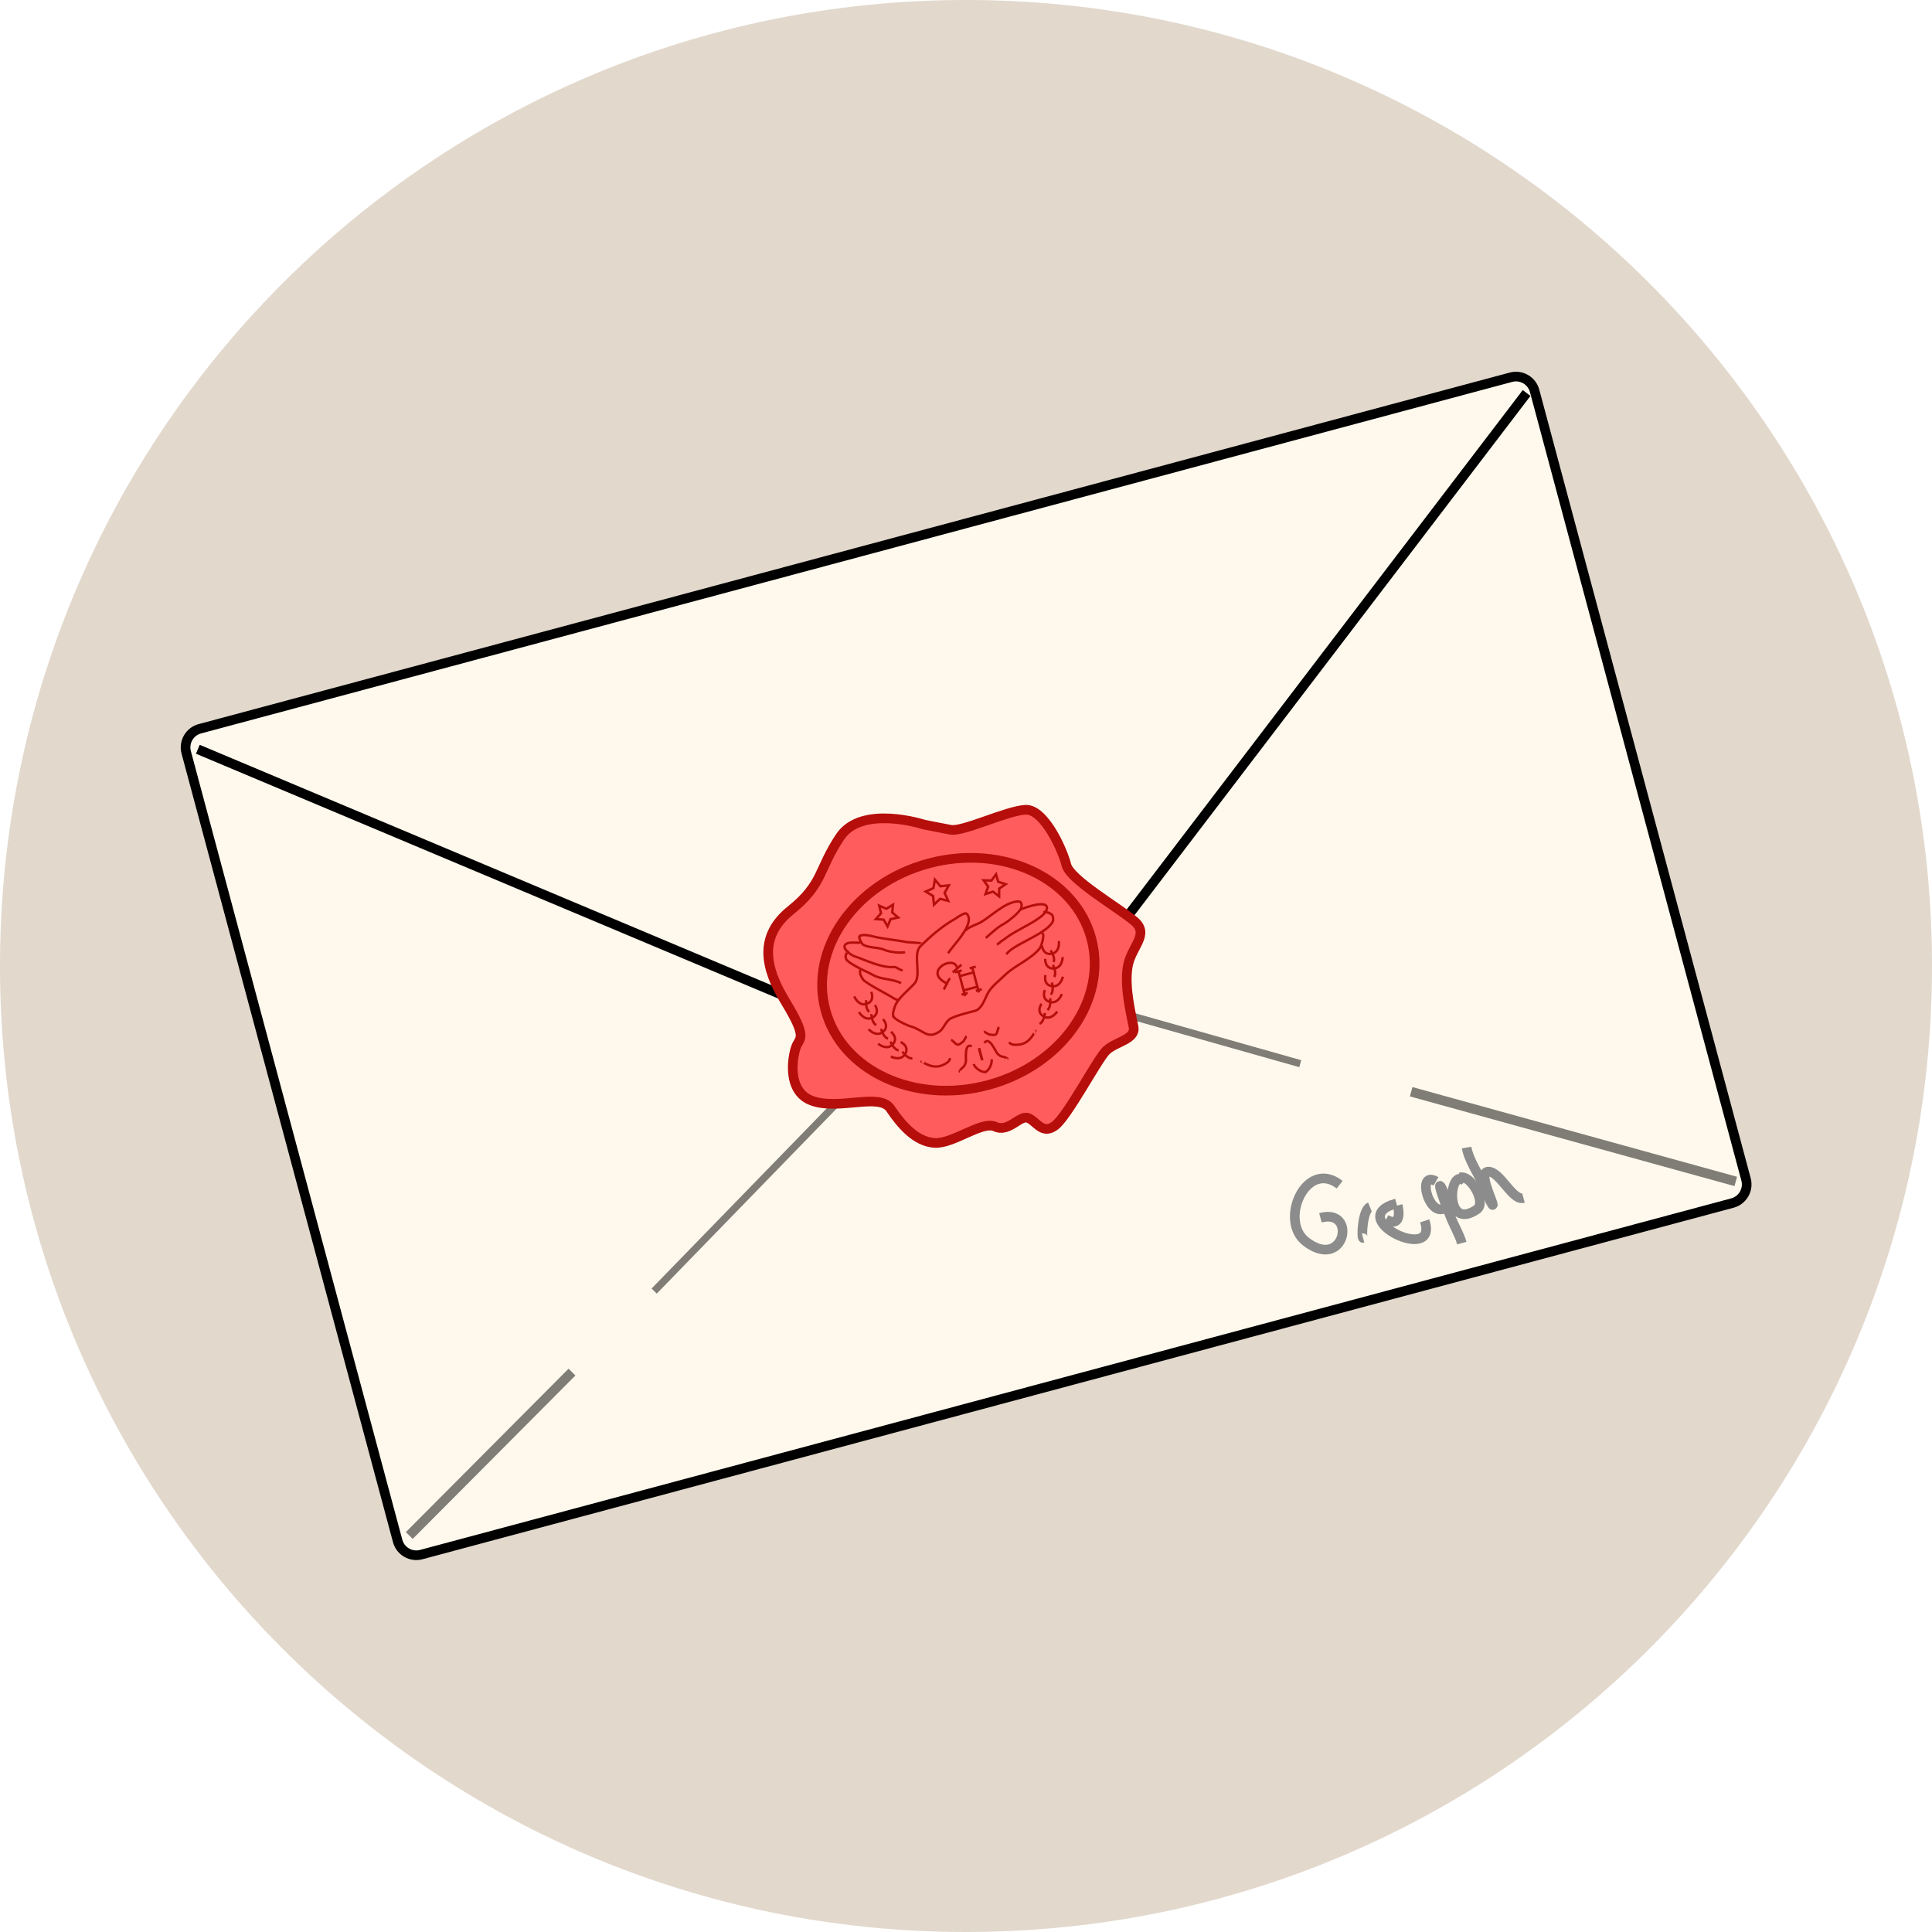 <?xml version="1.0" encoding="utf-8"?>
<svg width="800px" height="800px" viewBox="0 0 800 800" version="1.1" xmlns:xlink="http://www.w3.org/1999/xlink" xmlns="http://www.w3.org/2000/svg">
  <defs>
    <filter filterUnits="userSpaceOnUse" color-interpolation-filters="sRGB" id="filter_1">
      <feFlood flood-opacity="0" result="BackgroundImageFix" />
      <feColorMatrix in="SourceAlpha" type="matrix" values="0 0 0 0 0 0 0 0 0 0 0 0 0 0 0 0 0 0 128 0" />
      <feOffset dx="0" dy="3" />
      <feGaussianBlur stdDeviation="2" />
      <feColorMatrix type="matrix" values="0 0 0 0 0.392 0 0 0 0 0.392 0 0 0 0 0.392 0 0 0 0.969 0" />
      <feBlend mode="normal" in2="BackgroundImageFix" result="effect0_dropShadow" />
      <feBlend mode="normal" in="SourceGraphic" in2="effect0_dropShadow" result="shape" />
    </filter>
    <filter filterUnits="userSpaceOnUse" color-interpolation-filters="sRGB" id="filter_2">
      <feFlood flood-opacity="0" result="BackgroundImageFix" />
      <feColorMatrix in="SourceAlpha" type="matrix" values="0 0 0 0 0 0 0 0 0 0 0 0 0 0 0 0 0 0 128 0" />
      <feOffset dx="-4" dy="2" />
      <feGaussianBlur stdDeviation="2" />
      <feColorMatrix type="matrix" values="0 0 0 0 0.384 0 0 0 0 0.224 0 0 0 0 0.224 0 0 0 1 0" />
      <feBlend mode="normal" in2="BackgroundImageFix" result="effect0_dropShadow" />
      <feBlend mode="normal" in="SourceGraphic" in2="effect0_dropShadow" result="shape" />
    </filter>
    <path d="M572 0C577.524 0 582 4.476 582 10L582 348C582 353.524 577.524 358 572 358L10 358C4.476 358 0 353.524 0 348L0 10C0 4.476 4.476 0 10 0L572 0Z" id="path_1" />
    <path d="M18 71.5C18 44.162 44.415 22 77 22C109.585 22 136 44.162 136 71.5C136 98.838 109.585 121 77 121C44.415 121 18 98.838 18 71.5Z" id="path_2" />
    <path d="M56.483 4.536L56.571 8.519L59.903 10.705L56.141 12.02L55.092 15.863L52.679 12.693L48.7 12.882L50.969 9.608L49.559 5.882L53.375 7.029L56.483 4.536Z" id="path_3" />
    <path d="M30.974 1.78813e-07L32.828 3.95L36.974 4.584L33.974 7.658L34.682 12L30.974 9.95L27.265 12L27.974 7.658L24.974 4.584L29.119 3.95L30.974 1.78813e-07Z" id="path_4" />
    <path d="M5.438 4.562L8.546 7.055L12.362 5.908L10.951 9.634L13.221 12.909L9.241 12.719L6.829 15.89L5.779 12.046L2.018 10.731L5.35 8.546L5.438 4.562Z" id="path_5" />
    <clipPath id="clip_1">
      <use xlink:href="#path_1" />
    </clipPath>
    <clipPath id="clip_2">
      <use xlink:href="#path_2" />
    </clipPath>
    <clipPath id="clip_3">
      <use xlink:href="#path_3" />
    </clipPath>
    <clipPath id="clip_4">
      <use xlink:href="#path_4" />
    </clipPath>
    <clipPath id="clip_5">
      <use xlink:href="#path_5" />
    </clipPath>
  </defs>
  <g id="Group">
    <path d="M0 400C0 179.086 179.086 0 400 0C620.914 0 800 179.086 800 400C800 620.914 620.914 800 400 800C179.086 800 0 620.914 0 400Z" id="Oval" fill="#E2D8CC" fill-rule="evenodd" stroke="none" />
    <g id="Letter" transform="matrix(0.966 -0.259 0.259 0.966 72.587 302.416)">
      <g id="Group">
        <g id="Rectangle">
          <use stroke="none" fill="#FFF9ED" xlink:href="#path_1" />
          <g clip-path="url(#clip_1)">
            <use xlink:href="#path_1" fill="none" stroke="#000000" stroke-width="8" />
          </g>
        </g>
        <g id="Group" transform="matrix(-1 0 0 1 575.674 207.463)">
          <path d="M0 140.253L120.196 69.576" id="Vector" fill="none" fill-rule="evenodd" stroke="#000000" stroke-opacity="0.498" stroke-width="4" />
          <path d="M161.538 46.465L239.48 0" id="Vector" fill="none" fill-rule="evenodd" stroke="#000000" stroke-opacity="0.498" stroke-width="3" />
        </g>
        <g id="Group" transform="translate(7.237 206.83)">
          <path d="M0 140.253L82.593 92.346" id="Vector" fill="none" fill-rule="evenodd" stroke="#000000" stroke-opacity="0.498" stroke-width="4" />
          <path d="M124.15 68.754L239.48 0" id="Vector" fill="none" fill-rule="evenodd" stroke="#000000" stroke-opacity="0.498" stroke-width="3" />
        </g>
        <path d="M6.984 6.987L291 227.407L576.568 6.987" id="Vector" fill="none" fill-rule="evenodd" stroke="#000000" stroke-width="4" filter="url(#filter_1)" />
      </g>
      <g filter="url(#filter_2)">
        <g id="Group" transform="translate(214 108)">
          <path d="M79.297 7.962C79.297 7.962 56.624 -6.825 44.406 3.904C32.187 14.632 32.685 20.956 16.905 27.904C1.126 34.852 0.263 48.051 4.905 63.904C9.548 79.757 7.225 79.927 4.905 82.404C2.586 84.88 -4.866 99.578 4.905 106.404C14.677 113.23 32.788 110.279 35.405 117.904C38.023 125.529 42.027 133.938 49.405 136.404C56.784 138.87 70.68 132.479 75.405 136.404C80.131 140.329 86.382 134.355 89.405 136.404C92.429 138.453 93.249 144.896 99.405 142.404C105.562 139.912 123.359 120.493 127.905 117.904C132.452 115.314 140.978 116.665 141.405 111.404C141.832 106.143 141.891 94.972 145.405 86.904C148.92 78.835 158.142 76.274 152.905 68.904C147.669 61.534 131.776 45.623 131.905 39.404C132.035 33.184 129.12 14.511 121.405 12.904C113.691 11.297 94.094 15.136 89.405 12.904C84.716 10.671 79.297 7.962 79.297 7.962Z" id="Vector" fill="#FF5D5D" fill-rule="evenodd" stroke="#B60E0B" stroke-width="4" />
          <g id="Oval">
            <g clip-path="url(#clip_2)">
              <use xlink:href="#path_2" fill="none" stroke="#B60E0B" stroke-width="8" />
            </g>
          </g>
          <g id="Group" transform="translate(33 30)">
            <g id="Group" transform="translate(13.395 17.896)">
              <path d="M0.398 33.924C-0.575 32.951 1.126 30.722 1.591 29.948C3.462 26.829 8.982 24.643 12.061 22.592C15.951 20 14.378 10.655 18.423 8.344C23.662 5.351 29.564 2.527 35.189 1.121C35.828 0.961 39.918 -0.754 40.491 0.392C42.943 5.297 31.318 11.552 28.761 14.11" id="Vector" fill="none" fill-rule="evenodd" stroke="#B60E0B" stroke-width="1" />
              <path d="M38.171 6.952C39.312 5.811 43.238 5.702 44.864 5.296C49.889 4.039 56.749 -0.227 62.161 0.856C63.984 1.22 63.411 2.955 62.823 3.838C61.733 5.473 55.964 7.939 54.142 8.344C51.371 8.96 48.044 10.763 45.461 12.055" id="Vector" fill="none" fill-rule="evenodd" stroke="#B60E0B" stroke-width="1" />
              <path d="M62.558 4.368C63.647 4.15 74.94 3.065 72.963 7.019C71.535 9.873 63.407 11.33 60.504 12.121C58.28 12.728 56.111 13.176 53.943 14.043C53.133 14.368 52.275 14.759 51.425 14.971C51.015 15.074 50.614 15.438 50.232 15.501C49.881 15.56 49.148 15.965 49.172 15.965" id="Vector" fill="none" fill-rule="evenodd" stroke="#B60E0B" stroke-width="1" />
              <path d="M71.902 7.946C71.379 7.946 71.467 7.656 73.294 8.675C73.631 8.9 73.996 9.378 74.288 9.67C74.796 10.178 74.506 11.985 74.155 12.453C71.996 15.332 64.547 16.694 61.365 17.489C59.002 18.08 53.693 19.067 51.955 20.803" id="Vector" fill="none" fill-rule="evenodd" stroke="#B60E0B" stroke-width="1" />
              <path d="M68.125 16.031C70.212 16.031 66.683 21.403 66.07 21.863C61.175 25.533 54.18 26.034 48.84 29.086C45.802 30.823 42.282 32.065 39.894 34.852C38.324 36.684 36.05 40.021 33.4 40.021C29.922 40.021 26.361 39.868 23.062 40.418C20.573 40.833 19.006 43.803 16.832 44.527C11.128 46.429 10.845 42.288 5.964 39.358C4.675 38.584 0 34.779 0 33.195" id="Vector" fill="none" fill-rule="evenodd" stroke="#B60E0B" stroke-width="1" />
            </g>
            <g id="Group" transform="translate(13.78 0)">
              <g id="Star">
                <g clip-path="url(#clip_3)">
                  <use xlink:href="#path_3" fill="none" stroke="#B60E0B" stroke-width="2" />
                </g>
              </g>
              <g id="Star">
                <g clip-path="url(#clip_4)">
                  <use xlink:href="#path_4" fill="none" stroke="#B60E0B" stroke-width="2" />
                </g>
              </g>
              <g id="Star">
                <g clip-path="url(#clip_5)">
                  <use xlink:href="#path_5" fill="none" stroke="#B60E0B" stroke-width="2" />
                </g>
              </g>
            </g>
            <g id="Group" transform="translate(0.72 15.541)">
              <path d="M31.574 9.638C31.574 9.334 26.54 7.815 25.873 7.481C21.599 5.344 16.792 3.734 12.697 1.394C11.755 0.855 9.074 -0.455 7.843 0.161C7.168 0.499 7.966 3.52 8.305 3.86C10.545 6.1 14.105 6.42 16.396 8.329C17.912 9.593 22.339 11.411 24.332 11.411" id="Vector" fill="none" fill-rule="evenodd" stroke="#B60E0B" stroke-width="1" />
              <path d="M7.689 2.781C6.073 2.781 2.853 0.92 1.217 2.01C-0.618 3.233 2.558 6.885 3.451 7.481C7.682 10.303 13.257 15.331 18.399 16.188C19.423 16.358 20.407 18.345 21.481 18.345" id="Vector" fill="none" fill-rule="evenodd" stroke="#B60E0B" stroke-width="1" />
              <path d="M1.525 5.015C1.525 4.971 -0.998 6.624 0.446 8.791C1.268 10.024 2.55 11.203 3.605 12.258C5.356 14.009 7.377 15.414 9.076 17.112C11.923 19.959 16.689 20.72 19.401 23.43" id="Vector" fill="none" fill-rule="evenodd" stroke="#B60E0B" stroke-width="1" />
              <path d="M4.838 13.799C3.441 13.799 4.347 17.731 4.838 18.345C7.584 21.778 10.539 24.277 13.622 27.36C14.35 28.088 15.635 29.748 16.704 29.748" id="Vector" fill="none" fill-rule="evenodd" stroke="#B60E0B" stroke-width="1" />
            </g>
            <g id="Group" transform="translate(0 39)">
              <g id="Group" transform="translate(0 0.189)">
                <g id="Group">
                  <path d="M4.355 2.811C4.355 2.811 3.002 6.081 4.355 7.811" id="Vector" fill="none" fill-rule="evenodd" stroke="#B60E0B" stroke-width="1" />
                  <path d="M0 0C0 0 0.549 4.605 4.254 4.311C7.958 4.016 7.254 0 7.254 0" id="Vector" fill="none" fill-rule="evenodd" stroke="#B60E0B" stroke-width="1" />
                </g>
                <g id="Group" transform="matrix(0.988 -0.156 0.156 0.988 0.188 6.811)">
                  <path d="M4.355 2.811C4.355 2.811 3.002 6.081 4.355 7.811" id="Vector" fill="none" fill-rule="evenodd" stroke="#B60E0B" stroke-width="1" />
                  <path d="M0 1.20826e-06C0 1.20826e-06 0.549 4.605 4.254 4.311C7.958 4.016 7.254 0 7.254 0" id="Vector" fill="none" fill-rule="evenodd" stroke="#B60E0B" stroke-width="1" />
                </g>
                <g id="Group" transform="matrix(0.94 -0.342 0.342 0.94 2.204 14.676)">
                  <path d="M4.355 2.811C4.355 2.811 3.002 6.081 4.355 7.811" id="Vector" fill="none" fill-rule="evenodd" stroke="#B60E0B" stroke-width="1" />
                  <path d="M0 1.20826e-06C0 1.20826e-06 0.549 4.605 4.254 4.311C7.958 4.016 7.254 0 7.254 0" id="Vector" fill="none" fill-rule="evenodd" stroke="#B60E0B" stroke-width="1" />
                </g>
                <g id="Group" transform="matrix(0.883 -0.469 0.469 0.883 4.463 21.498)">
                  <path d="M4.355 2.811C4.355 2.811 3.002 6.081 4.355 7.811" id="Vector" fill="none" fill-rule="evenodd" stroke="#B60E0B" stroke-width="1" />
                  <path d="M0 1.20826e-06C0 1.20826e-06 0.549 4.605 4.254 4.311C7.958 4.016 7.254 0 7.254 0" id="Vector" fill="none" fill-rule="evenodd" stroke="#B60E0B" stroke-width="1" />
                </g>
                <g id="Group" transform="matrix(0.755 -0.656 0.656 0.755 8.186 27.993)">
                  <path d="M4.355 2.811C4.355 2.811 3.002 6.081 4.355 7.811" id="Vector" fill="none" fill-rule="evenodd" stroke="#B60E0B" stroke-width="1" />
                  <path d="M3.6009e-14 1.42603e-06C3.6009e-14 1.42603e-06 0.549 4.605 4.254 4.311C7.958 4.016 7.254 1.59625e-09 7.254 1.59625e-09" id="Vector" fill="none" fill-rule="evenodd" stroke="#B60E0B" stroke-width="1" />
                </g>
              </g>
              <g id="Group" transform="matrix(-1 0 0 1 87.749 0)">
                <g id="Group">
                  <path d="M4.355 2.811C4.355 2.811 3.002 6.081 4.355 7.811" id="Vector" fill="none" fill-rule="evenodd" stroke="#B60E0B" stroke-width="1" />
                  <path d="M0 0C0 0 0.549 4.605 4.254 4.311C7.959 4.016 7.254 0 7.254 0" id="Vector" fill="none" fill-rule="evenodd" stroke="#B60E0B" stroke-width="1" />
                </g>
                <g id="Group" transform="matrix(0.988 -0.156 0.156 0.988 0.188 6.811)">
                  <path d="M4.355 2.81C4.355 2.81 3.002 6.081 4.355 7.81" id="Vector" fill="none" fill-rule="evenodd" stroke="#B60E0B" stroke-width="1" />
                  <path d="M0 1.20826e-06C0 1.20826e-06 0.549 4.605 4.254 4.311C7.958 4.016 7.254 0 7.254 0" id="Vector" fill="none" fill-rule="evenodd" stroke="#B60E0B" stroke-width="1" />
                </g>
                <g id="Group" transform="matrix(0.94 -0.342 0.342 0.94 2.204 14.676)">
                  <path d="M4.355 2.811C4.355 2.811 3.002 6.081 4.355 7.811" id="Vector" fill="none" fill-rule="evenodd" stroke="#B60E0B" stroke-width="1" />
                  <path d="M0 1.20826e-06C0 1.20826e-06 0.549 4.605 4.254 4.311C7.958 4.016 7.254 0 7.254 0" id="Vector" fill="none" fill-rule="evenodd" stroke="#B60E0B" stroke-width="1" />
                </g>
                <g id="Group" transform="matrix(0.883 -0.469 0.469 0.883 4.463 21.498)">
                  <path d="M4.355 2.811C4.355 2.811 3.002 6.081 4.355 7.811" id="Vector" fill="none" fill-rule="evenodd" stroke="#B60E0B" stroke-width="1" />
                  <path d="M0 1.20826e-06C0 1.20826e-06 0.549 4.605 4.254 4.311C7.958 4.016 7.254 0 7.254 0" id="Vector" fill="none" fill-rule="evenodd" stroke="#B60E0B" stroke-width="1" />
                </g>
                <g id="Group" transform="matrix(0.755 -0.656 0.656 0.755 8.186 27.993)">
                  <path d="M4.355 2.811C4.355 2.811 3.002 6.081 4.355 7.811" id="Vector" fill="none" fill-rule="evenodd" stroke="#B60E0B" stroke-width="1" />
                  <path d="M3.6009e-14 1.42603e-06C3.6009e-14 1.42603e-06 0.549 4.605 4.254 4.311C7.958 4.016 7.254 1.59625e-09 7.254 1.59625e-09" id="Vector" fill="none" fill-rule="evenodd" stroke="#B60E0B" stroke-width="1" />
                </g>
              </g>
              <g id="Group" transform="translate(19.911 28)">
                <g id="Group">
                  <path d="M3.95496e-05 5.441C-0.009 5.441 1.453 6.875 1.734 7.079C2.18 7.403 2.599 7.737 3.034 8.042C3.904 8.651 5.095 9.027 6.116 9.198C7.284 9.392 11.653 8.897 11.653 7.079" id="Vector" fill="none" fill-rule="evenodd" stroke="#B60E0B" stroke-width="1" />
                  <path d="M21.718 4.815C19.132 2.233 18.13 9.319 17.769 10.161C17.396 11.031 16.74 11.895 15.843 12.231C15.261 12.449 13.842 13.531 14.254 13.531" id="Vector" fill="none" fill-rule="evenodd" stroke="#B60E0B" stroke-width="1" />
                  <path d="M14.109 0C15.022 0.456 15.415 2.648 16.613 2.648C17.375 2.648 17.883 2.224 18.588 2.022C19.27 1.827 20.382 0.241 20.755 0.241" id="Vector" fill="none" fill-rule="evenodd" stroke="#B60E0B" stroke-width="1" />
                  <path d="M24.415 6.308C24.415 8.026 24.415 9.743 24.415 11.461" id="Vector" fill="none" fill-rule="evenodd" stroke="#B60E0B" stroke-width="1" />
                  <path d="M20.61 12.039C20.61 13.825 22.959 16.517 24.703 16.517" id="Vector" fill="none" fill-rule="evenodd" stroke="#B60E0B" stroke-width="1" />
                </g>
                <g id="Group" transform="matrix(-1 0 0 1 48.842 0)">
                  <path d="M4.02224e-05 5.441C-0.009 5.441 1.453 6.875 1.734 7.079C2.18 7.403 2.599 7.737 3.034 8.042C3.904 8.651 5.095 9.027 6.116 9.198C7.284 9.392 11.653 8.897 11.653 7.079" id="Vector" fill="none" fill-rule="evenodd" stroke="#B60E0B" stroke-width="1" />
                  <path d="M21.718 4.815C19.132 2.233 18.13 9.319 17.769 10.161C17.396 11.03 16.74 11.895 15.843 12.231C15.261 12.449 13.842 13.531 14.254 13.531" id="Vector" fill="none" fill-rule="evenodd" stroke="#B60E0B" stroke-width="1" />
                  <path d="M14.109 0C15.022 0.456 15.415 2.648 16.613 2.648C17.375 2.648 17.883 2.224 18.588 2.022C19.27 1.827 20.382 0.241 20.755 0.241" id="Vector" fill="none" fill-rule="evenodd" stroke="#B60E0B" stroke-width="1" />
                  <path d="M24.415 6.308C24.415 8.026 24.415 9.743 24.415 11.461" id="Vector" fill="none" fill-rule="evenodd" stroke="#B60E0B" stroke-width="1" />
                  <path d="M20.61 12.039C20.61 13.825 22.959 16.517 24.703 16.517" id="Vector" fill="none" fill-rule="evenodd" stroke="#B60E0B" stroke-width="1" />
                </g>
              </g>
            </g>
            <g id="Group" transform="translate(35.702 35.907)">
              <path d="M7.356 14.092L10.052 14.092" id="Vector" fill="none" fill-rule="evenodd" stroke="#B60E0B" stroke-width="1" />
              <path d="M8.66 4.625L8.66 15.092" id="Vector" fill="none" fill-rule="evenodd" stroke="#B60E0B" stroke-width="1" />
              <path d="M13.503 14.092L16.052 14.092" id="Vector" fill="none" fill-rule="evenodd" stroke="#B60E0B" stroke-width="1" />
              <path d="M14.584 4.551L14.552 15.092" id="Vector" fill="none" fill-rule="evenodd" stroke="#B60E0B" stroke-width="1" />
              <path d="M8.809 6.488L15.052 6.488" id="Vector" fill="none" fill-rule="evenodd" stroke="#B60E0B" stroke-width="1" />
              <path d="M8.511 12.616L15.052 12.616" id="Vector" fill="none" fill-rule="evenodd" stroke="#B60E0B" stroke-width="1" />
              <path d="M7.095 4.439L10.052 4.439" id="Vector" fill="none" fill-rule="evenodd" stroke="#B60E0B" stroke-width="1" />
              <path d="M13.447 4.42L16.052 4.42" id="Vector" fill="none" fill-rule="evenodd" stroke="#B60E0B" stroke-width="1" />
              <path d="M8.464 2.75C8.464 -2.444 -3.675 0.258 1.122 6.364C1.573 6.938 2.417 8.056 3.226 8.056" id="Vector" fill="none" fill-rule="evenodd" stroke="#B60E0B" stroke-width="1" />
              <path d="M4.621 6.433C3.756 6.433 1.648 9.527 0.802 10.092" id="Vector" fill="none" fill-rule="evenodd" stroke="#B60E0B" stroke-width="1" />
              <path d="M6.22 4.278L10.552 2.093" id="Vector" fill="none" fill-rule="evenodd" stroke="#B60E0B" stroke-width="1" />
            </g>
          </g>
        </g>
      </g>
      <g id="Group" transform="translate(395 302)">
        <path d="M21.903 4.545C11.335 -9.475 -6.425 12.374 2.368 23.748C14.74 39.749 26.556 15.708 10.684 15.708" id="Vector" fill="none" fill-rule="evenodd" stroke="#8C8C8C" stroke-width="4" />
        <path d="M31.635 16.723C28.261 17.157 24.807 28.354 25.578 28.354" id="Vector" fill="none" fill-rule="evenodd" stroke="#8C8C8C" stroke-width="4" />
        <path d="M42.614 18.128C19.613 18.128 53.163 47.311 52.028 28.12" id="Vector" fill="none" fill-rule="evenodd" stroke="#8C8C8C" stroke-width="4" />
        <path d="M42.896 19.064C42.896 21.775 41.756 28.378 36.73 23.384" id="Vector" fill="none" fill-rule="evenodd" stroke="#8C8C8C" stroke-width="4" />
        <path d="M60.815 13.523C53.61 6.355 54.016 30.755 63.404 24.217C62.279 12.503 60.621 11.755 62.854 29.526C63.249 33.141 64.502 37.559 64.502 41" id="Vector" fill="none" fill-rule="evenodd" stroke="#8C8C8C" stroke-width="4" />
        <path d="M72.347 16.723C68.005 8.083 58.075 34.782 74.152 29.135C78.756 27.517 75.489 14.538 70.857 14.538" id="Vector" fill="none" fill-rule="evenodd" stroke="#8C8C8C" stroke-width="4" />
        <path d="M76.662 3.297C76.18 8.574 78.612 15.389 79.486 20.704C79.601 21.402 79.625 22.112 79.722 22.812C79.808 23.439 79.931 24.061 80.036 24.686C80.114 25.154 80.213 25.619 80.271 26.091C80.318 26.479 80.287 26.875 80.349 27.262C80.392 27.53 80.522 27.778 80.585 28.042C80.586 28.047 80.931 29.305 80.977 29.213C81.589 27.996 78.465 14.268 82.703 15.24C87.507 16.343 89.245 29.603 94 29.603" id="Vector" fill="none" fill-rule="evenodd" stroke="#8C8C8C" stroke-width="4" />
      </g>
    </g>
  </g>
</svg>